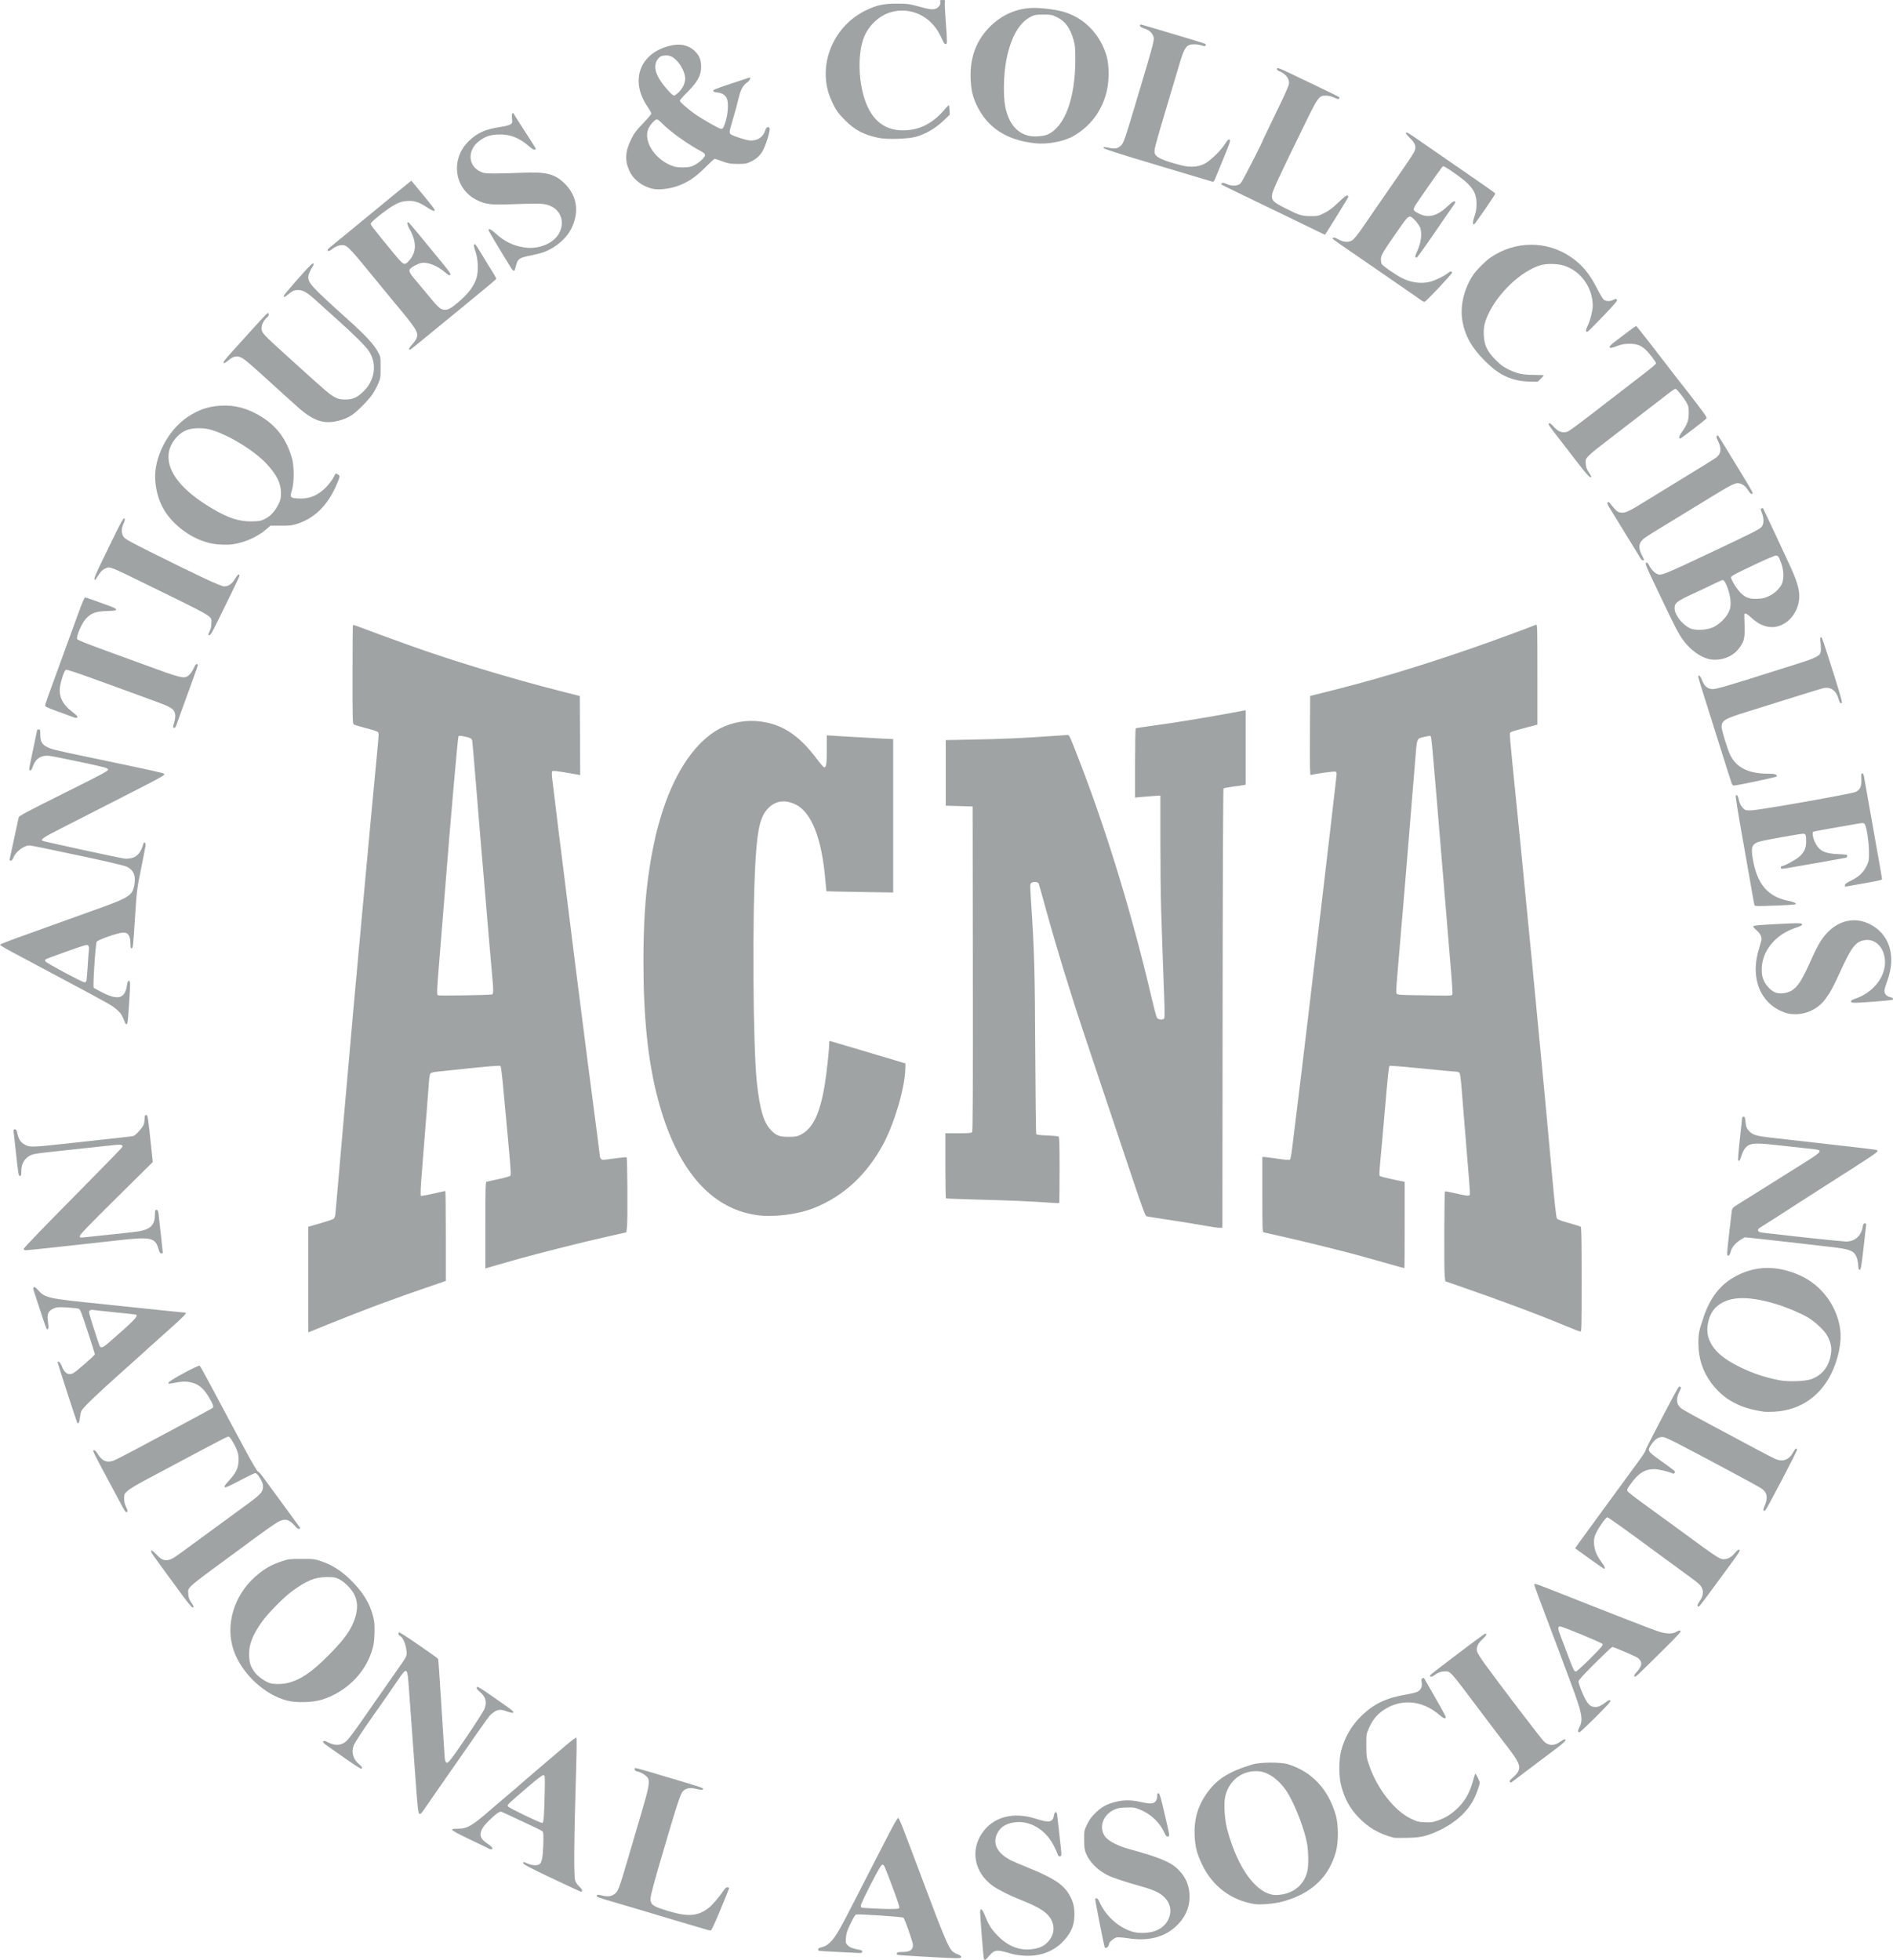 <?xml version="1.0" encoding="UTF-8" standalone="no"?>
<!-- Created with Inkscape (http://www.inkscape.org/) -->

<svg
   xmlns:dc="http://purl.org/dc/elements/1.1/"
   xmlns:cc="http://creativecommons.org/ns#"
   xmlns:rdf="http://www.w3.org/1999/02/22-rdf-syntax-ns#"
   xmlns:svg="http://www.w3.org/2000/svg"
   xmlns="http://www.w3.org/2000/svg"
   xmlns:sodipodi="http://sodipodi.sourceforge.net/DTD/sodipodi-0.dtd"
   xmlns:inkscape="http://www.inkscape.org/namespaces/inkscape"
   id="svg5250"
   version="1.1"
   inkscape:version="0.91 r13725"
   width="718.462"
   height="743.971"
   viewBox="0 0 718.462 743.971"
   sodipodi:docname="acna.svg">
  <defs
     id="defs5254" />
  <sodipodi:namedview
     pagecolor="#ffffff"
     bordercolor="#666666"
     borderopacity="1"
     objecttolerance="10"
     gridtolerance="10"
     guidetolerance="10"
     inkscape:pageopacity="0"
     inkscape:pageshadow="2"
     inkscape:window-width="1920"
     inkscape:window-height="1017"
     id="namedview5252"
     showgrid="false"
     fit-margin-top="0"
     fit-margin-left="0"
     fit-margin-right="0"
     fit-margin-bottom="0"
     inkscape:zoom="0.31593039"
     inkscape:cx="641.70763"
     inkscape:cy="373.63633"
     inkscape:window-x="-8"
     inkscape:window-y="-8"
     inkscape:window-maximized="1"
     inkscape:current-layer="svg5250" />
  <path
     style="fill:#a0a3a4"
     d="m 373.372,743.325 c -0.192,-0.93 -1.383,-16.005 -1.377,-17.422 0.008,-1.905 0.833,-1.276 1.92,1.463 1.415,3.565 2.425,5.124 4.993,7.704 3.833,3.85 8.286,5.51 12.973,4.835 2.74,-0.395 4.227,-1.09 5.815,-2.721 2.195,-2.254 2.766,-5.322 1.495,-8.034 -1.433,-3.057 -4.532,-5.115 -12.203,-8.1 -3.765,-1.465 -8.405,-3.822 -10.339,-5.251 -6.75,-4.986 -8.415,-13.189 -4.016,-19.777 4.209,-6.303 11.893,-8.395 20.552,-5.596 5.061,1.636 6.397,1.385 6.823,-1.28 0.244,-1.529 0.993,-1.695 1.221,-0.271 0.086,0.536 0.365,3 0.62,5.475 0.255,2.475 0.607,5.677 0.781,7.115 0.175,1.438 0.231,2.754 0.126,2.925 -0.339,0.549 -1.107,0.331 -1.288,-0.365 -0.097,-0.371 -0.777,-1.876 -1.511,-3.345 -3.07,-6.136 -9.132,-9.736 -14.962,-8.885 -3.363,0.491 -5.424,1.85 -6.585,4.343 -1.793,3.851 0.171,7.514 5.44,10.144 0.825,0.412 3.592,1.593 6.15,2.624 9.619,3.879 13.427,6.341 15.716,10.161 1.498,2.501 2.054,4.513 2.068,7.493 0.014,3.045 -0.574,5.277 -1.965,7.457 -3.697,5.795 -9.666,8.765 -16.868,8.395 -1.65,-0.085 -3.743,-0.37 -4.65,-0.633 -6.607,-1.917 -6.732,-1.896 -9.72,1.652 -0.636,0.755 -1.038,0.72 -1.208,-0.105 z m -22.637,-0.548 c -5.343,-0.299 -9.897,-0.614 -10.12,-0.699 -0.223,-0.086 -0.326,-0.363 -0.228,-0.617 0.131,-0.341 0.626,-0.461 1.9,-0.461 3.064,0 4.213,-0.731 4.213,-2.683 0,-0.995 -3.07,-9.807 -3.601,-10.339 -0.339,-0.339 -17.17,-1.467 -18.033,-1.209 -0.266,0.08 -1.203,1.66 -2.081,3.513 -1.317,2.778 -1.619,3.722 -1.724,5.391 -0.123,1.949 -0.094,2.055 0.805,2.895 0.849,0.794 1.542,1.041 4.779,1.71 0.459,0.095 0.661,0.318 0.594,0.658 -0.078,0.397 -0.373,0.499 -1.295,0.445 -0.656,-0.038 -4.231,-0.213 -7.944,-0.39 -3.712,-0.176 -6.919,-0.377 -7.125,-0.447 -0.686,-0.23 -0.389,-1.03 0.45,-1.213 1.775,-0.387 2.682,-0.912 4.125,-2.385 1.781,-1.819 3.653,-5.094 9.601,-16.796 2.432,-4.785 5.714,-11.197 7.294,-14.25 1.58,-3.053 4.054,-7.845 5.497,-10.65 1.444,-2.805 2.8,-5.1 3.014,-5.1 0.443,0 1.148,1.792 10.271,26.1 6.491,17.296 8.504,22.167 9.939,24.048 0.473,0.62 1.3,1.179 2.242,1.513 1.026,0.364 1.492,0.695 1.492,1.059 0,0.66 -0.689,0.656 -14.065,-0.093 z m -9.394,-18.641 c 0.054,-0.282 -0.796,-2.915 -1.889,-5.85 -3.846,-10.327 -3.894,-10.437 -4.522,-10.437 -0.454,0 -1.406,1.595 -4.386,7.35 -2.093,4.043 -3.814,7.721 -3.825,8.175 -0.016,0.696 0.11,0.831 0.806,0.864 0.454,0.022 2.377,0.136 4.275,0.253 1.897,0.117 4.798,0.201 6.446,0.186 2.576,-0.024 3.01,-0.1 3.095,-0.541 z m 77.916,14.988 c -0.422,-1.278 -3.712,-18.055 -3.582,-18.266 0.382,-0.618 1.041,-0.158 1.606,1.119 2.401,5.428 7.308,9.811 12.739,11.38 2.351,0.679 6.267,0.485 8.632,-0.427 5.426,-2.094 7.283,-8.279 3.686,-12.28 -1.741,-1.936 -4.009,-3.085 -8.689,-4.402 -6.54,-1.84 -11.174,-3.374 -13.187,-4.365 -3.832,-1.886 -7.013,-5.09 -8.324,-8.384 -0.537,-1.35 -0.66,-2.278 -0.673,-5.1 -0.016,-3.382 0.006,-3.496 1.109,-5.806 0.831,-1.74 1.655,-2.879 3.15,-4.355 2.304,-2.274 4.289,-3.366 7.698,-4.235 2.98,-0.759 5.871,-0.759 9.312,0.003 3.788,0.837 5.064,0.794 5.843,-0.197 0.39,-0.496 0.622,-1.231 0.622,-1.972 0,-0.954 0.099,-1.162 0.514,-1.083 0.41,0.079 0.866,1.614 2.257,7.597 2.096,9.019 2.046,8.672 1.264,8.785 -0.483,0.07 -0.763,-0.238 -1.303,-1.431 -1.746,-3.864 -5.184,-7.125 -9.214,-8.738 -2.171,-0.869 -2.532,-0.925 -5.352,-0.82 -2.566,0.095 -3.284,0.239 -4.742,0.952 -4.192,2.051 -5.658,6.83 -3.122,10.176 1.222,1.612 4.89,3.508 8.897,4.6 11.915,3.246 16.093,5.014 18.992,8.036 2.843,2.964 4.113,6.148 4.102,10.284 -0.011,4.142 -1.856,8.056 -5.267,11.173 -4.516,4.127 -10.598,5.596 -18.216,4.399 -1.782,-0.28 -3.648,-0.419 -4.147,-0.31 -1.137,0.25 -2.964,1.822 -2.964,2.552 0,1.012 -1.369,1.942 -1.643,1.115 z m -151.807,-6.824 c -0.99,-0.304 -4.105,-1.227 -6.922,-2.051 -2.817,-0.824 -6.26,-1.843 -7.65,-2.266 -4.787,-1.456 -12.442,-3.732 -18.728,-5.569 -6.995,-2.044 -7.65,-2.275 -7.65,-2.691 0,-0.542 0.459,-0.573 2.105,-0.14 2.109,0.554 3.671,0.294 4.945,-0.824 1.079,-0.947 1.77,-2.858 4.812,-13.31 1.565,-5.378 1.822,-6.25 5.252,-17.85 2.669,-9.027 3.087,-11.41 2.232,-12.716 -0.617,-0.942 -2.571,-2.137 -3.97,-2.429 -0.713,-0.149 -0.975,-0.367 -0.975,-0.812 0,-0.76 -1.089,-1.026 13.2,3.224 12.97,3.858 13.137,3.916 12.654,4.398 -0.249,0.249 -0.888,0.204 -2.454,-0.174 -2.544,-0.614 -4.11,-0.293 -5.265,1.08 -0.728,0.865 -2.189,5.194 -5.091,15.078 -0.775,2.64 -1.792,6.082 -2.26,7.65 -3.001,10.047 -4.785,16.681 -4.785,17.788 0,2.402 0.815,2.98 6.727,4.767 7.606,2.299 11.415,1.969 15.541,-1.346 1.244,-1 4.141,-4.407 5.483,-6.449 0.617,-0.938 1.018,-1.265 1.473,-1.2 0.344,0.049 0.626,0.182 0.626,0.295 0,0.113 -1.485,3.79 -3.3,8.171 -2.284,5.513 -3.439,7.959 -3.75,7.946 -0.247,-0.011 -1.26,-0.268 -2.25,-0.573 z M 476.25,722.815 c -8.866,-1.347 -16.048,-6.725 -19.982,-14.965 -2.038,-4.268 -2.678,-6.777 -2.868,-11.25 -0.243,-5.699 1.064,-10.511 4.088,-15.063 3.935,-5.921 8.436,-8.878 17.862,-11.734 2.918,-0.884 10.773,-0.933 13.5,-0.084 9.126,2.842 15.376,9.557 18.184,19.538 0.975,3.466 0.983,10.021 0.016,13.596 -2.66,9.839 -9.549,16.218 -20.622,19.096 -2.904,0.755 -8.036,1.192 -10.177,0.866 z m 10.662,-3.717 c 4.839,-0.918 8.223,-4.15 9.301,-8.883 0.482,-2.116 0.391,-7.656 -0.174,-10.602 -0.979,-5.11 -3.966,-13.052 -6.828,-18.156 -2.855,-5.092 -7.366,-8.679 -11.387,-9.054 -6.227,-0.581 -11.539,3.467 -12.855,9.798 -0.546,2.625 -0.167,8.581 0.773,12.145 3.943,14.957 11.284,24.895 18.492,25.034 0.596,0.011 1.801,-0.115 2.678,-0.281 z m -277.436,-6.092 c -8.187,-3.881 -10.874,-5.285 -10.875,-5.68 -0.001,-0.65 -0.069,-0.654 1.642,0.103 1.785,0.79 3.849,0.854 4.632,0.145 0.823,-0.745 1.168,-2.713 1.328,-7.58 0.097,-2.958 0.034,-4.389 -0.206,-4.688 -0.19,-0.237 -1.696,-1.045 -3.346,-1.795 -1.65,-0.75 -4.957,-2.301 -7.35,-3.447 -2.393,-1.146 -4.627,-2.169 -4.965,-2.274 -0.749,-0.233 -1.896,0.57 -4.719,3.302 -2.255,2.182 -3.216,3.768 -3.216,5.307 0,1.288 0.75,2.245 2.848,3.638 1.652,1.096 2.139,1.965 1.102,1.965 -0.302,0 -0.628,-0.078 -0.724,-0.174 -0.096,-0.096 -3.257,-1.636 -7.025,-3.422 -4.19,-1.987 -6.889,-3.434 -6.948,-3.726 -0.082,-0.404 0.257,-0.478 2.185,-0.478 3.461,0 5.32,-1.073 12.18,-7.036 1.907,-1.658 4.597,-3.959 5.978,-5.114 2.891,-2.419 4.758,-4.023 7.505,-6.448 1.073,-0.947 3.848,-3.326 6.169,-5.287 2.32,-1.961 6.154,-5.226 8.519,-7.256 2.453,-2.106 4.412,-3.579 4.562,-3.429 0.15,0.15 0.135,4.506 -0.035,10.141 -0.894,29.765 -1.002,42.51 -0.373,44.284 0.215,0.608 0.921,1.584 1.568,2.168 0.749,0.677 1.113,1.229 1.001,1.52 -0.096,0.251 -0.262,0.448 -0.368,0.437 -0.106,-0.011 -5.086,-2.34 -11.067,-5.175 z m -3.041,-23.909 c 0.102,-1.566 0.237,-5.614 0.3,-8.997 0.112,-5.968 0.098,-6.152 -0.485,-6.227 -0.402,-0.051 -2.237,1.328 -5.55,4.171 -8.312,7.133 -8.28,7.102 -7.915,7.688 0.375,0.603 12.347,6.377 13.015,6.278 0.348,-0.052 0.492,-0.711 0.635,-2.914 z M 529.05,697.614 c -5.484,-1.388 -9.581,-3.728 -13.35,-7.626 -3.343,-3.457 -5.305,-7.002 -6.643,-12.002 -0.975,-3.643 -0.982,-9.859 -0.015,-13.486 1.394,-5.228 4.04,-9.692 7.944,-13.4 4.682,-4.448 9.236,-6.57 16.915,-7.884 1.908,-0.326 3.789,-0.803 4.18,-1.059 1.289,-0.844 1.715,-1.817 1.501,-3.428 -0.159,-1.201 -0.105,-1.494 0.305,-1.652 0.274,-0.105 0.529,-0.154 0.565,-0.109 0.09,0.111 3.516,6.112 6.128,10.732 1.166,2.062 2.12,3.911 2.12,4.107 0,0.886 -0.748,0.605 -2.62,-0.983 -6.508,-5.521 -14.711,-6.077 -21.274,-1.441 -2.364,1.67 -4.002,3.742 -5.257,6.65 -0.985,2.283 -0.999,2.379 -0.978,6.667 0.021,4.207 0.058,4.456 1.129,7.567 3.039,8.828 9.513,17.078 15.786,20.118 2.306,1.117 2.835,1.254 5.273,1.362 2.322,0.102 3.024,0.011 4.9,-0.642 3.175,-1.104 5.287,-2.453 7.876,-5.03 2.633,-2.621 4.25,-5.556 5.515,-10.006 0.419,-1.475 0.805,-2.724 0.857,-2.776 0.188,-0.188 1.692,2.853 1.692,3.421 0,0.923 -1.376,4.722 -2.394,6.611 -2.706,5.018 -7.521,9.14 -14.031,12.014 -4.055,1.79 -6.091,2.22 -11.024,2.329 -2.475,0.054 -4.77,0.031 -5.1,-0.053 z M 159.049,688.409 C 158.674,687.958 158.365,684.806 157.5,672.6 c -0.333,-4.702 -0.875,-12.127 -1.204,-16.5 -0.329,-4.372 -0.806,-10.92 -1.061,-14.55 -0.63,-8.987 -0.667,-9.014 -4.517,-3.325 -2.55,3.769 -4.832,7.053 -8.666,12.475 -4.511,6.378 -7.438,10.848 -7.84,11.973 -0.912,2.551 -0.153,5.242 1.956,6.937 1.2,0.965 1.602,1.79 0.871,1.79 -0.355,0 -3.435,-2.031 -8.188,-5.399 -1.32,-0.935 -3.318,-2.342 -4.44,-3.127 -1.604,-1.121 -1.969,-1.512 -1.708,-1.826 0.272,-0.328 0.601,-0.261 1.819,0.37 2.061,1.069 4.038,1.22 5.594,0.426 1.889,-0.964 1.796,-0.841 14.699,-19.393 2.41,-3.465 5.238,-7.515 6.284,-9 3.518,-4.992 3.457,-4.846 3.099,-7.371 -0.331,-2.334 -1.37,-4.529 -2.406,-5.084 -0.616,-0.329 -0.787,-1.038 -0.32,-1.327 0.149,-0.092 3.184,1.85 6.745,4.315 8.211,5.683 7.943,5.485 8.113,6.017 0.079,0.247 0.624,8.28 1.211,17.85 0.587,9.57 1.143,18.233 1.236,19.251 0.2,2.207 0.706,2.586 1.828,1.372 1.734,-1.875 12.709,-18.22 13.307,-19.818 0.967,-2.583 0.422,-4.526 -1.802,-6.429 -1.211,-1.037 -1.457,-1.537 -0.92,-1.869 0.158,-0.098 2.217,1.172 4.575,2.822 2.358,1.65 5.402,3.778 6.764,4.729 3.335,2.328 3.096,2.948 -0.619,1.603 -2.022,-0.732 -3.189,-0.555 -4.886,0.739 -1.366,1.042 -0.96,0.485 -13.325,18.299 -2.863,4.125 -5.755,8.267 -6.426,9.205 -0.671,0.938 -2.566,3.679 -4.21,6.092 -3.356,4.924 -3.539,5.132 -4.011,4.562 z m 414.006,-11.993 c -0.248,-0.299 0.024,-0.692 1.162,-1.672 3.037,-2.616 3.125,-4.32 0.425,-8.199 -0.955,-1.372 -2.233,-3.103 -2.839,-3.845 -0.606,-0.743 -4.861,-6.345 -9.454,-12.45 -12.612,-16.762 -11.707,-15.75 -14.093,-15.75 -1.382,0 -2.595,0.468 -4.101,1.582 -0.746,0.551 -1.454,0.514 -1.454,-0.077 0,-0.261 20.171,-15.535 20.868,-15.803 0.204,-0.078 0.461,0.004 0.571,0.182 0.11,0.178 -0.549,1.009 -1.465,1.846 -1.786,1.633 -2.423,3.054 -2.097,4.682 0.098,0.491 1.415,2.599 2.926,4.684 6,8.278 21.624,28.754 22.586,29.598 1.802,1.582 3.812,1.585 6.049,0.008 1.547,-1.09 2.012,-1.219 2.012,-0.557 0,0.278 -1.381,1.531 -3.15,2.86 -3.719,2.793 -16.802,12.663 -17.285,13.041 -0.202,0.158 -0.464,0.107 -0.66,-0.129 z m 25.901,-19.106 c -0.099,-0.159 0.099,-0.834 0.438,-1.499 1.595,-3.127 1.157,-5.306 -3.655,-18.161 -1.976,-5.28 -3.764,-10.072 -3.973,-10.65 -0.38,-1.05 -2.898,-7.737 -7.187,-19.082 -1.254,-3.318 -2.28,-6.201 -2.28,-6.408 0,-0.562 0.515,-0.384 11.76,4.065 5.659,2.239 11.1,4.389 12.09,4.776 0.99,0.388 6.271,2.459 11.736,4.602 5.465,2.144 10.879,4.178 12.032,4.522 2.791,0.831 4.881,0.815 6.383,-0.05 0.892,-0.514 1.254,-0.59 1.521,-0.324 0.267,0.267 -0.932,1.622 -5.044,5.699 -12.045,11.942 -12.05,11.947 -12.42,11.577 -0.269,-0.269 -0.087,-0.645 0.774,-1.598 1.58,-1.749 2.1,-3.077 1.602,-4.092 -0.212,-0.431 -0.722,-1.033 -1.135,-1.338 -0.789,-0.582 -9.116,-4.15 -9.686,-4.15 -0.182,0 -3.14,2.797 -6.573,6.216 -4.44,4.421 -6.241,6.411 -6.241,6.892 0,0.372 0.407,1.701 0.904,2.952 2.099,5.285 3.289,6.74 5.51,6.74 1.215,0 2.095,-0.435 4.625,-2.287 0.532,-0.39 0.77,-0.423 1.046,-0.148 0.275,0.275 -0.978,1.686 -5.505,6.196 -3.224,3.212 -6.015,5.839 -6.203,5.839 -0.188,0 -0.422,-0.13 -0.521,-0.29 z m 4.645,-27.761 c 4.214,-4.22 4.896,-5.028 4.616,-5.471 -0.329,-0.521 -15.095,-6.63 -16.102,-6.661 -0.972,-0.03 -0.902,0.872 0.31,3.97 0.659,1.685 1.98,5.156 2.936,7.714 1.887,5.049 2.069,5.4 2.804,5.4 0.27,0 2.717,-2.228 5.436,-4.951 z M 109.05,645.587 c -8.722,-2.213 -17.401,-10.371 -20.394,-19.169 -3.213,-9.447 0.084,-20.7 8.155,-27.836 3.441,-3.042 6.045,-4.55 10.289,-5.959 2.37,-0.787 2.889,-0.847 7.35,-0.849 4.599,-0.003 4.919,0.038 7.65,0.952 3.728,1.248 7.171,3.403 10.499,6.57 4.893,4.657 7.818,9.315 9.028,14.378 0.538,2.251 0.616,3.292 0.495,6.574 -0.122,3.306 -0.285,4.334 -1.075,6.75 -2.753,8.425 -9.84,15.322 -18.647,18.148 -3.566,1.144 -9.768,1.348 -13.35,0.439 z m 0.312,-6.749 c 4.763,-1.229 8.737,-3.906 14.879,-10.019 5.139,-5.115 7.914,-8.615 9.455,-11.924 2.077,-4.46 2.367,-8.126 0.896,-11.338 -1.015,-2.216 -3.693,-4.991 -5.84,-6.048 -1.528,-0.753 -2.01,-0.837 -4.703,-0.826 -4.525,0.019 -7.713,1.326 -13.35,5.473 -2.999,2.206 -9.123,8.423 -11.2,11.371 -3.851,5.465 -5.149,8.954 -4.934,13.271 0.135,2.724 0.686,4.197 2.366,6.333 1.018,1.294 3.631,3.147 5.251,3.725 1.564,0.557 4.981,0.548 7.179,-0.019 z M 69.68,606.225 c -1.613,-2.186 -3.135,-4.267 -3.382,-4.623 -0.247,-0.356 -2.325,-3.187 -4.619,-6.291 -2.294,-3.104 -4.233,-5.884 -4.31,-6.177 -0.263,-1.005 0.614,-0.539 2.15,1.142 2.264,2.479 4.107,2.646 7.075,0.641 1.371,-0.927 1.992,-1.379 14.106,-10.274 3.712,-2.726 8.818,-6.46 11.345,-8.297 6.424,-4.671 7.475,-5.659 7.715,-7.256 0.133,-0.884 0.04,-1.651 -0.297,-2.462 C 98.717,560.837 97.482,559.2 96.875,559.2 c -0.299,0 -2.94,1.276 -5.87,2.836 -3.956,2.106 -5.426,2.754 -5.711,2.518 -0.298,-0.247 0.045,-0.789 1.528,-2.413 2.734,-2.996 3.555,-4.639 3.71,-7.429 0.145,-2.596 -0.356,-4.252 -2.27,-7.511 -0.872,-1.484 -1.285,-1.926 -1.729,-1.851 -0.321,0.054 -5.039,2.48 -10.484,5.391 -12.544,6.706 -13.218,7.064 -20.393,10.86 -3.599,1.904 -6.47,3.634 -7.256,4.374 -1.225,1.152 -1.3,1.318 -1.298,2.85 0,1.104 0.246,2.148 0.76,3.253 0.59,1.268 0.672,1.68 0.372,1.869 -0.504,0.318 -0.78,-0.074 -2.993,-4.246 -2.685,-5.063 -4.075,-7.668 -7.115,-13.333 -1.5,-2.796 -2.727,-5.259 -2.727,-5.475 0,-0.835 0.879,-0.331 1.616,0.926 1.618,2.761 3.562,3.606 6.089,2.645 0.801,-0.304 4.559,-2.215 8.351,-4.245 3.792,-2.031 11.822,-6.323 17.844,-9.539 6.022,-3.216 11.127,-5.991 11.344,-6.166 0.541,-0.437 0.28,-1.27 -1.208,-3.859 -2.34,-4.069 -4.588,-5.696 -8.481,-6.135 -1.318,-0.149 -2.29,-0.04 -6.26,0.699 -0.686,0.128 -0.834,0.06 -0.75,-0.343 0.15,-0.722 11.391,-6.818 11.857,-6.431 0.196,0.162 2.486,4.303 5.09,9.201 2.604,4.898 5.212,9.793 5.796,10.878 0.583,1.085 3.217,5.995 5.852,10.912 2.969,5.54 5.023,9.046 5.4,9.22 0.335,0.154 1.008,0.847 1.495,1.538 0.487,0.692 2.387,3.283 4.22,5.758 1.834,2.475 4.798,6.525 6.588,9 1.789,2.475 3.382,4.667 3.538,4.871 0.195,0.254 0.13,0.431 -0.205,0.56 -0.34,0.131 -0.866,-0.238 -1.718,-1.207 -2.23,-2.533 -3.825,-2.859 -6.529,-1.333 -1.44,0.813 -7.654,5.267 -14.88,10.666 -2.524,1.886 -2.025,1.519 -10.223,7.513 -3.643,2.663 -7.134,5.408 -7.758,6.099 -1.091,1.208 -1.13,1.325 -1.008,3.022 0.099,1.373 0.34,2.066 1.083,3.121 1.058,1.501 1.174,1.938 0.513,1.938 -0.244,0 -1.763,-1.789 -3.377,-3.975 z m 574.569,3.374 c -0.102,-0.165 0.218,-0.874 0.712,-1.575 1.324,-1.879 1.668,-3.487 1.067,-4.989 -0.561,-1.403 -1.052,-1.82 -8.679,-7.377 -3.135,-2.284 -6.375,-4.651 -7.2,-5.26 C 616.716,580.483 610.451,576 610.032,576 c -0.531,0 -2.99,3.396 -4.123,5.694 -0.801,1.624 -0.953,2.266 -0.926,3.9 0.042,2.529 0.953,4.892 2.853,7.402 1.355,1.79 1.65,2.754 0.736,2.403 -0.278,-0.107 -10.001,-7.039 -10.64,-7.586 -0.17,-0.145 -0.96,0.955 13.436,-18.713 6.885,-9.406 9.032,-12.343 11.281,-15.429 1.074,-1.473 1.953,-2.953 1.953,-3.289 0,-0.506 11.945,-23.281 12.559,-23.945 0.108,-0.117 0.376,-0.101 0.596,0.034 0.323,0.199 0.285,0.471 -0.196,1.414 -1.55,3.038 -1.419,5.143 0.413,6.653 0.889,0.733 4.94,2.955 20.379,11.178 1.155,0.615 4.767,2.545 8.027,4.288 3.26,1.743 6.551,3.445 7.313,3.782 2.909,1.287 5.286,0.453 6.838,-2.399 0.811,-1.49 1.264,-1.817 1.537,-1.108 0.143,0.372 -11.262,22.176 -12.02,22.981 -0.213,0.226 -0.531,0.322 -0.706,0.213 -0.211,-0.131 -0.068,-0.766 0.421,-1.873 1.008,-2.279 0.999,-4.248 -0.025,-5.465 -0.908,-1.08 -1.023,-1.146 -14.084,-8.153 -17.97,-9.64 -23.067,-12.248 -24.3,-12.434 -1.638,-0.247 -3.006,0.544 -4.425,2.557 -1.827,2.593 -1.774,2.699 3.15,6.233 5.917,4.246 5.75,4.104 5.519,4.704 -0.138,0.359 -0.361,0.45 -0.722,0.295 -1.787,-0.769 -5.497,-1.637 -6.995,-1.637 -3.653,0 -6.054,1.524 -9.077,5.762 -1.189,1.668 -1.381,2.113 -1.121,2.599 0.173,0.323 2.644,2.263 5.492,4.313 2.848,2.049 8.378,6.077 12.29,8.951 16.248,11.938 17.17,12.56 18.643,12.568 1.61,0.009 3.037,-0.749 4.294,-2.284 0.59,-0.72 1.259,-1.31 1.487,-1.31 0.96,0 0.693,0.419 -6.324,9.934 -1.657,2.246 -4.266,5.79 -5.799,7.875 -1.533,2.085 -2.909,3.791 -3.057,3.791 -0.149,0 -0.354,-0.135 -0.456,-0.301 z M 29.312,540.091 C 29.047,539.645 21.9,517.594 21.9,517.223 c 0,-0.92 1.025,-0.022 1.534,1.345 0.997,2.676 2.47,3.627 4.273,2.758 1.155,-0.557 8.293,-6.795 8.295,-7.249 9e-4,-0.18 -1.227,-4.081 -2.728,-8.67 -2.354,-7.196 -2.826,-8.38 -3.429,-8.609 -0.385,-0.146 -2.37,-0.359 -4.412,-0.472 -3.368,-0.187 -3.842,-0.149 -5.118,0.416 -2.07,0.916 -2.537,2.049 -2.094,5.091 0.332,2.283 0.141,3.249 -0.513,2.595 -0.237,-0.237 -2.019,-5.501 -4.896,-14.459 -0.228,-0.71 -0.221,-1.077 0.024,-1.322 0.253,-0.253 0.687,0.047 1.698,1.171 2.612,2.905 3.523,3.103 23.868,5.179 4.867,0.497 11.348,1.173 14.4,1.503 5.589,0.604 17.252,1.802 17.543,1.802 0.777,0 -0.742,1.586 -6.049,6.317 -6.768,6.033 -9.519,8.504 -10.444,9.381 -0.33,0.313 -4.175,3.76 -8.543,7.66 -9.154,8.172 -13.953,12.833 -14.458,14.043 -0.195,0.467 -0.432,1.648 -0.526,2.625 -0.154,1.594 -0.624,2.414 -1.01,1.764 z M 41.174,509.775 c 9.485,-8.231 11.363,-10.145 10.487,-10.687 -0.131,-0.081 -3.743,-0.494 -8.025,-0.918 -4.282,-0.423 -8.068,-0.835 -8.413,-0.914 -0.345,-0.079 -0.863,0.029 -1.153,0.241 -0.491,0.359 -0.392,0.802 1.492,6.669 1.11,3.456 2.14,6.52 2.288,6.809 0.455,0.885 1.251,0.598 3.323,-1.2 z M 669.75,535.923 c -9.234,-1.196 -15.58,-4.624 -20.268,-10.947 -3.239,-4.369 -4.836,-9.226 -4.876,-14.826 -0.028,-3.86 0.177,-4.908 2.008,-10.281 2.503,-7.343 6.276,-12.177 11.932,-15.282 7.683,-4.219 15.874,-4.349 24.692,-0.393 8.134,3.649 14.119,11.769 15.204,20.628 0.52,4.239 -0.435,9.673 -2.612,14.874 -4.104,9.805 -12.162,15.647 -22.33,16.191 -1.567,0.084 -3.255,0.1 -3.75,0.036 z m 17.7,-12.375 c 4.438,-1.611 7.064,-5.248 7.559,-10.467 0.202,-2.136 -0.558,-4.71 -2.023,-6.848 -1.245,-1.817 -4.502,-4.739 -6.801,-6.101 -2.747,-1.628 -7.87,-3.794 -11.893,-5.029 -11.289,-3.466 -18.835,-3.039 -23.186,1.311 -2.764,2.764 -3.903,8.171 -2.504,11.882 1.564,4.148 5.122,7.4 11.549,10.555 5.113,2.51 9.68,4.039 15.3,5.121 3.263,0.629 9.728,0.4 12,-0.425 z M 117,485.742 l 0,-20.044 4.425,-1.278 c 2.434,-0.703 4.718,-1.463 5.075,-1.69 0.517,-0.327 0.685,-0.798 0.818,-2.296 0.092,-1.036 0.37,-4.112 0.618,-6.834 0.247,-2.723 0.729,-8.258 1.07,-12.3 0.341,-4.043 0.946,-10.995 1.344,-15.45 0.398,-4.455 0.931,-10.463 1.184,-13.35 2.455,-27.994 3.039,-34.544 4.217,-47.25 0.413,-4.455 1.155,-12.555 1.649,-18 1.867,-20.575 4.88,-52.944 5.701,-61.246 0.329,-3.325 0.598,-6.515 0.598,-7.089 0,-1.23 0.032,-1.214 -5.25,-2.626 -1.98,-0.529 -3.836,-1.086 -4.125,-1.237 -0.491,-0.257 -0.525,-1.469 -0.525,-18.964 0,-10.279 0.072,-18.761 0.16,-18.849 0.088,-0.088 1.877,0.505 3.975,1.318 2.098,0.813 6.448,2.428 9.665,3.59 3.217,1.162 6.795,2.453 7.95,2.87 15.793,5.7 38.436,12.564 57.041,17.292 l 7.459,1.895 0.078,15.003 0.078,15.003 -5.134,-0.885 c -3.718,-0.641 -5.224,-0.794 -5.462,-0.556 -0.238,0.238 -0.231,1.135 0.025,3.254 1.635,13.522 2.861,23.442 5.052,40.876 1.4,11.137 2.678,21.395 2.84,22.795 0.162,1.399 0.499,4.099 0.749,6 0.769,5.866 1.941,15.042 2.223,17.405 0.462,3.878 4.56,35.587 6.452,49.928 0.412,3.123 0.749,5.831 0.749,6.018 0,0.187 0.174,0.578 0.386,0.868 0.368,0.503 0.605,0.497 4.958,-0.135 2.514,-0.365 4.669,-0.566 4.789,-0.446 0.3,0.3 0.43,23.497 0.147,26.248 l -0.23,2.23 -6.45,1.441 c -10.639,2.376 -29.209,7.076 -37.35,9.454 -1.588,0.464 -4.412,1.274 -6.9,1.98 -0.825,0.234 -1.804,0.523 -2.175,0.641 l -0.675,0.216 0,-16.38 c 0,-13.353 0.074,-16.408 0.399,-16.533 0.219,-0.084 2.262,-0.541 4.538,-1.015 2.277,-0.474 4.316,-1.042 4.532,-1.262 0.323,-0.33 0.187,-2.615 -0.778,-13.001 -0.644,-6.93 -1.498,-16.156 -1.898,-20.502 -0.4,-4.346 -0.861,-8.036 -1.024,-8.199 -0.266,-0.266 -5.832,0.211 -18.219,1.561 -1.485,0.162 -3.907,0.416 -5.383,0.564 -1.862,0.187 -2.79,0.415 -3.03,0.744 -0.191,0.261 -0.428,1.658 -0.526,3.103 -0.098,1.446 -0.527,7.016 -0.954,12.379 -2.729,34.334 -2.559,30.9 -1.528,30.9 0.401,0 2.481,-0.405 4.623,-0.9 2.142,-0.495 3.974,-0.9 4.072,-0.9 0.097,0 0.177,7.682 0.177,17.072 l 0,17.072 -1.425,0.503 c -0.784,0.277 -3.788,1.308 -6.675,2.292 -4.915,1.675 -7.939,2.751 -16.05,5.713 -4.63,1.69 -15.229,5.821 -21.45,8.359 -2.888,1.178 -5.554,2.262 -5.925,2.408 l -0.675,0.266 0,-20.044 z m 69.675,-108.235 c 0.688,-0.192 0.68,-1.061 -0.083,-9.461 -0.335,-3.683 -0.8,-8.991 -1.033,-11.796 -0.826,-9.918 -1.665,-19.864 -2.111,-25.05 -0.249,-2.888 -0.713,-8.287 -1.032,-12 -0.319,-3.712 -1.136,-13.635 -1.815,-22.05 -0.679,-8.415 -1.296,-15.6 -1.371,-15.966 -0.172,-0.841 -0.73,-1.136 -3.061,-1.618 -1.22,-0.252 -1.97,-0.284 -2.162,-0.092 -0.233,0.233 -3.216,34.189 -4.794,54.576 -0.345,4.457 -1.456,18.184 -2.558,31.607 -0.799,9.735 -0.889,11.806 -0.528,12.171 0.235,0.238 19.634,-0.066 20.55,-0.322 z M 594.3,503.358 c -10.234,-4.291 -24.275,-9.534 -41.55,-15.514 l -4.2,-1.454 -0.241,-2.07 c -0.27,-2.315 -0.16,-31.769 0.12,-32.049 0.098,-0.098 1.88,0.228 3.959,0.725 3.991,0.954 5.165,1.086 5.456,0.615 0.098,-0.159 -0.028,-2.69 -0.281,-5.625 -0.393,-4.563 -1.222,-14.721 -2.916,-35.753 -0.247,-3.063 -0.509,-4.754 -0.78,-5.025 -0.225,-0.225 -0.876,-0.408 -1.447,-0.408 -0.571,0 -6.389,-0.544 -12.929,-1.21 -6.539,-0.665 -11.994,-1.104 -12.121,-0.975 -0.275,0.28 -0.576,3.152 -1.769,16.885 -0.494,5.692 -1.026,11.7 -1.181,13.35 -0.937,9.945 -1.019,11.269 -0.721,11.567 0.17,0.17 2.36,0.742 4.867,1.271 l 4.558,0.962 0.005,16.31 c 0.003,8.97 -0.039,16.353 -0.091,16.405 -0.053,0.053 -2.658,-0.641 -5.79,-1.541 -3.132,-0.9 -6.977,-1.985 -8.545,-2.411 -1.567,-0.426 -3.795,-1.034 -4.95,-1.351 -5.302,-1.455 -20.457,-5.182 -26.7,-6.566 -3.795,-0.841 -7.136,-1.599 -7.425,-1.683 -0.49,-0.143 -0.525,-1.09 -0.525,-14.383 l 0,-14.23 0.675,-0.003 c 0.371,0 2.668,0.294 5.104,0.656 2.987,0.444 4.528,0.559 4.733,0.355 0.167,-0.167 0.504,-1.913 0.749,-3.881 1.823,-14.622 3.195,-25.8 3.718,-30.277 0.154,-1.32 0.961,-8.07 1.793,-15 2.426,-20.204 4.143,-34.613 4.969,-41.7 0.423,-3.63 0.965,-8.22 1.204,-10.2 1.039,-8.596 4.684,-39.945 5.154,-44.318 0.159,-1.483 0.11,-1.747 -0.359,-1.927 -0.472,-0.181 -8.335,0.925 -9.368,1.318 -0.301,0.115 -0.362,-2.913 -0.3,-14.946 l 0.078,-15.09 4.05,-1.003 c 19.895,-4.926 35.747,-9.661 57.75,-17.25 6.811,-2.349 20.226,-7.275 23.925,-8.784 0.497,-0.203 0.525,0.812 0.525,18.854 l 0,19.068 -1.125,0.311 c -0.619,0.171 -2.781,0.738 -4.806,1.26 -2.025,0.522 -3.912,1.118 -4.194,1.324 -0.551,0.403 -0.635,-0.623 2.457,29.982 0.4,3.96 1.018,10.17 1.373,13.8 0.355,3.63 0.765,7.815 0.91,9.3 2.466,25.136 4.535,46.493 5.681,58.65 0.505,5.362 1.187,12.518 1.514,15.9 0.864,8.921 2.183,23.173 3.775,40.8 0.879,9.734 1.538,15.682 1.781,16.078 0.289,0.471 1.42,0.912 4.535,1.769 2.282,0.628 4.318,1.273 4.524,1.434 0.293,0.229 0.375,4.601 0.375,20.056 0,18.635 -0.03,19.761 -0.525,19.73 -0.289,-0.018 -2.752,-0.967 -5.475,-2.108 z M 551.224,377.51 c 0.103,-0.269 -0.083,-3.745 -0.415,-7.725 -0.331,-3.979 -1.681,-20.221 -3,-36.092 -4.697,-56.537 -4.472,-54.098 -5.003,-54.302 -0.223,-0.086 -1.385,0.106 -2.581,0.426 -2.646,0.708 -2.39,-0.111 -3.225,10.282 -0.338,4.207 -0.953,11.7 -1.367,16.65 -0.414,4.95 -0.886,10.755 -1.051,12.9 -0.326,4.252 -3.176,38.174 -4.192,49.894 -0.487,5.615 -0.551,7.392 -0.28,7.719 0.278,0.335 1.632,0.443 6.396,0.512 3.324,0.048 7.953,0.118 10.286,0.156 3.687,0.059 4.268,0.004 4.431,-0.421 z m 154.013,102.579 c -0.091,-1.264 -0.399,-2.533 -0.81,-3.339 -1.023,-2.004 -2.587,-2.575 -9.176,-3.349 -9.212,-1.083 -25.929,-2.979 -29.578,-3.354 l -3.478,-0.358 -1.322,0.781 c -2.08,1.23 -3.56,2.943 -3.987,4.614 -0.239,0.938 -0.556,1.501 -0.879,1.563 -0.747,0.144 -0.764,0.381 1.193,-16.369 0.211,-1.806 0.128,-1.719 3.786,-3.962 1.521,-0.933 6.402,-3.984 10.846,-6.781 4.444,-2.797 10.452,-6.57 13.35,-8.385 3.861,-2.418 5.295,-3.473 5.362,-3.946 0.108,-0.755 0.126,-0.751 -6.692,-1.466 -2.475,-0.26 -6.81,-0.734 -9.634,-1.055 -8.248,-0.937 -10.169,-0.763 -11.773,1.063 -0.498,0.567 -1.142,1.813 -1.431,2.768 -0.6,1.985 -0.887,2.436 -1.288,2.021 -0.168,-0.173 0.065,-3.28 0.594,-7.935 0.478,-4.207 0.872,-7.886 0.875,-8.175 0.007,-0.597 0.863,-0.721 1.044,-0.15 0.065,0.206 0.207,1.163 0.316,2.127 0.161,1.435 0.388,1.964 1.259,2.927 1.312,1.452 2.725,1.892 8.038,2.499 2.145,0.245 8.76,0.995 14.7,1.666 22.263,2.516 25.673,2.929 25.873,3.129 0.594,0.594 0.362,0.755 -17.923,12.412 -4.537,2.893 -9.533,6.094 -11.1,7.115 -4.968,3.234 -14.159,9.128 -15.525,9.955 -0.807,0.489 -0.874,1.171 -0.15,1.546 0.289,0.149 1.538,0.361 2.775,0.471 1.238,0.109 3.263,0.329 4.5,0.489 5.188,0.668 24.419,2.69 25.587,2.69 3.433,0 5.826,-2.123 6.394,-5.672 0.149,-0.93 0.333,-1.228 0.758,-1.228 0.309,0 0.554,0.169 0.545,0.375 -0.009,0.206 -0.451,4.154 -0.982,8.772 -0.797,6.938 -1.048,8.413 -1.442,8.489 -0.387,0.075 -0.505,-0.292 -0.623,-1.947 z M 60.169,474.17 C 58.897,469.796 57.27,469.437 45,470.826 28.87,472.652 10.76,474.6 9.916,474.6 9.237,474.6 9,474.462 9,474.065 c 0,-0.306 7.997,-8.61 18.675,-19.392 10.271,-10.371 18.721,-19.055 18.778,-19.297 0.216,-0.924 -0.452,-1.002 -4.631,-0.542 -7.621,0.839 -9.536,1.046 -14.072,1.52 -8.943,0.936 -12.927,1.398 -14.4,1.671 -3.281,0.609 -5.25,3.042 -5.25,6.488 0,1.628 -0.075,1.886 -0.549,1.886 -0.496,0 -0.628,-0.74 -1.371,-7.725 -0.452,-4.249 -0.897,-8.231 -0.99,-8.85 -0.147,-0.99 -0.093,-1.125 0.449,-1.125 0.505,0 0.686,0.307 0.995,1.69 0.498,2.225 1.326,3.412 2.956,4.235 1.818,0.919 2.788,0.886 15.793,-0.529 19.481,-2.12 24.551,-2.692 25.211,-2.844 0.806,-0.185 3.353,-2.973 3.898,-4.267 0.224,-0.531 0.407,-1.577 0.407,-2.325 0,-1.13 0.095,-1.36 0.563,-1.36 0.63,0 0.662,0.2 1.875,11.69 l 0.649,6.14 -13.844,13.688 C 33.961,464.887 30.3,468.686 30.3,469.188 c 0,0.657 0.07,0.675 1.875,0.493 9.781,-0.986 19.288,-2.04 20.691,-2.294 4.332,-0.783 5.934,-2.477 5.934,-6.277 0,-1.591 0.07,-1.81 0.582,-1.81 0.457,0 0.62,0.274 0.759,1.275 0.168,1.211 1.66,14.757 1.66,15.074 0,0.083 -0.26,0.151 -0.579,0.151 -0.443,0 -0.69,-0.384 -1.053,-1.63 z M 456.45,465.148 c -2.97,-0.546 -8.842,-1.496 -13.05,-2.11 -4.207,-0.614 -7.928,-1.221 -8.269,-1.348 -0.509,-0.191 -1.711,-3.505 -6.812,-18.786 -3.406,-10.205 -9.006,-26.924 -12.444,-37.154 -3.438,-10.23 -7.08,-21.233 -8.094,-24.45 -4.139,-13.141 -4.956,-15.799 -7.279,-23.7 -1.334,-4.537 -3.245,-11.287 -4.247,-15 -1.002,-3.712 -1.947,-6.986 -2.1,-7.275 -0.331,-0.625 -1.986,-0.712 -2.76,-0.146 -0.488,0.357 -0.491,0.781 -0.059,7.275 1.243,18.701 1.435,25.579 1.58,56.728 0.079,17.013 0.253,31.108 0.386,31.323 0.171,0.276 1.386,0.432 4.139,0.532 2.144,0.077 4.08,0.254 4.303,0.391 0.329,0.204 0.405,2.57 0.405,12.686 0,6.84 -0.068,12.49 -0.15,12.557 -0.083,0.067 -1.635,0.017 -3.45,-0.11 -7.631,-0.536 -15.714,-0.887 -27.125,-1.178 -6.669,-0.17 -12.237,-0.379 -12.375,-0.464 -0.138,-0.085 -0.25,-5.682 -0.25,-12.437 l 0,-12.282 4.913,0 c 3.768,0 4.992,-0.095 5.251,-0.407 0.248,-0.299 0.317,-16.728 0.262,-62.025 l -0.076,-61.618 -5.1,-0.15 -5.1,-0.15 0,-12.45 0,-12.45 10.444,-0.199 c 11.006,-0.209 19.555,-0.591 29.418,-1.314 C 402.09,279.197 405.008,279 405.296,279 c 0.545,0 0.963,0.954 4.865,11.1 10.245,26.64 19.732,57.904 26.946,88.8 0.867,3.712 1.763,7.054 1.991,7.425 0.468,0.76 2.201,0.95 2.736,0.3 0.208,-0.253 0.224,-2.568 0.049,-7.125 -0.315,-8.201 -0.806,-22.274 -1.193,-34.2 -0.158,-4.867 -0.285,-16.207 -0.282,-25.2 0.003,-8.992 0.003,-16.742 -0.003,-17.22 l -0.007,-0.87 -2.925,0.185 c -1.609,0.102 -3.769,0.276 -4.8,0.388 l -1.875,0.203 0,-13.075 c 0,-7.191 0.116,-13.146 0.257,-13.234 0.141,-0.087 2.807,-0.502 5.925,-0.922 3.118,-0.42 6.883,-0.96 8.368,-1.2 1.485,-0.24 5.265,-0.85 8.4,-1.356 3.135,-0.505 8.265,-1.396 11.4,-1.98 3.135,-0.584 6.139,-1.137 6.675,-1.229 l 0.975,-0.168 0,14.115 0,14.115 -0.825,0.176 c -0.454,0.097 -2.293,0.367 -4.086,0.6 -1.794,0.233 -3.38,0.542 -3.524,0.687 -0.149,0.149 -0.296,36.329 -0.339,83.499 l -0.075,83.236 -1.05,0.046 c -0.578,0.025 -3.48,-0.401 -6.45,-0.948 z M 287.1,461.258 C 269.436,458.688 256.604,443.525 249.647,417 c -3.719,-14.179 -5.433,-30.539 -5.439,-51.9 -0.004,-14.347 0.676,-24.901 2.282,-35.4 0.696,-4.551 0.983,-6.07 2.382,-12.6 0.265,-1.238 1.134,-4.414 1.931,-7.058 4.671,-15.497 11.894,-26.863 20.629,-32.456 4.365,-2.795 10.046,-4.226 15.368,-3.87 9.238,0.617 16.077,4.843 23.159,14.31 1.347,1.801 2.623,3.275 2.835,3.275 0.816,0 1.006,-1.258 1.006,-6.66 l 0,-5.5 8.475,0.524 c 4.661,0.288 10.331,0.608 12.6,0.711 l 4.125,0.187 0,29.117 0,29.117 -12.645,-0.193 c -6.955,-0.106 -12.669,-0.229 -12.698,-0.273 -0.029,-0.044 -0.221,-2.037 -0.426,-4.43 -1.339,-15.62 -5.261,-25.578 -11.219,-28.483 -3.786,-1.846 -7.26,-1.535 -9.911,0.888 -3.352,3.064 -4.502,7.26 -5.298,19.345 -1.33,20.179 -1.053,71.474 0.461,85.35 1.134,10.39 2.608,15.265 5.493,18.162 1.962,1.97 3.099,2.388 6.493,2.388 2.576,0 3.212,-0.104 4.5,-0.735 4.711,-2.309 7.434,-7.904 9.279,-19.065 0.724,-4.378 1.671,-13.18 1.671,-15.526 0,-0.97 0.088,-1.137 0.525,-1.004 0.289,0.088 3.022,0.899 6.075,1.802 3.053,0.903 8.318,2.471 11.7,3.485 3.382,1.014 7.162,2.144 8.4,2.511 l 2.25,0.668 -0.064,2.217 c -0.208,7.175 -4.023,20.203 -8.257,28.197 -6.212,11.728 -15.158,20.012 -26.438,24.485 -6.264,2.484 -15.393,3.603 -21.79,2.673 z M 47.426,388.125 c -1.013,-2.621 -1.5,-3.415 -2.829,-4.61 C 42.46,381.593 42.93,381.858 20.1,369.682 14.078,366.47 7.091,362.742 4.575,361.398 2.059,360.054 0,358.818 0,358.652 c 0,-0.166 3.274,-1.474 7.275,-2.906 4.001,-1.432 10.312,-3.705 14.025,-5.049 3.712,-1.345 9.585,-3.456 13.05,-4.693 15.045,-5.367 15.883,-5.884 16.665,-10.277 0.579,-3.253 -0.325,-5.407 -2.798,-6.668 -1.088,-0.555 -9.613,-2.514 -23.167,-5.324 -2.475,-0.513 -6.457,-1.35 -8.85,-1.86 -2.393,-0.51 -4.707,-0.924 -5.144,-0.922 -2.041,0.013 -5.194,2.475 -5.99,4.677 C 4.807,326.348 4.491,326.7 4.107,326.7 c -0.443,0 -0.534,-0.152 -0.405,-0.675 0.092,-0.371 0.85,-3.895 1.684,-7.83 0.834,-3.935 1.599,-7.479 1.698,-7.876 0.152,-0.607 2.865,-2.059 17.114,-9.16 14.709,-7.33 16.921,-8.519 16.842,-9.051 -0.082,-0.552 -1.1,-0.829 -10.291,-2.794 -5.61,-1.2 -11.027,-2.27 -12.037,-2.379 -3.223,-0.347 -5.364,1.137 -6.405,4.439 -0.374,1.187 -1.208,1.547 -1.208,0.521 0,-0.332 0.674,-3.741 1.499,-7.575 0.825,-3.834 1.5,-7.072 1.5,-7.196 6e-4,-0.124 0.271,-0.225 0.601,-0.225 0.541,0 0.6,0.2 0.601,2.025 0,2.552 0.634,3.679 2.637,4.694 1.586,0.803 3.075,1.17 14.162,3.489 24.422,5.106 29.737,6.268 30.076,6.572 0.646,0.579 0.981,0.395 -23.026,12.642 -5.28,2.693 -12.57,6.414 -16.2,8.269 -6.439,3.29 -7.506,3.996 -6.893,4.566 0.242,0.225 27.485,6.161 31.077,6.771 0.596,0.101 1.765,0.038 2.599,-0.141 2.371,-0.508 3.718,-2.106 4.751,-5.636 0.221,-0.753 0.868,-0.147 0.78,0.731 -0.048,0.478 -0.814,4.446 -1.703,8.819 -1.549,7.616 -1.643,8.354 -2.243,17.55 C 50.52,359.485 50.464,360 49.928,360 49.616,360 49.5,359.605 49.5,358.538 c 0,-3.336 -0.743,-4.543 -2.787,-4.528 -1.712,0.013 -9.514,2.72 -9.993,3.467 -0.473,0.738 -1.55,17.12 -1.15,17.497 0.154,0.145 1.652,0.961 3.329,1.814 6.014,3.057 8.599,2.258 9.303,-2.877 0.1,-0.73 0.31,-1.406 0.466,-1.503 0.813,-0.502 0.872,0.646 0.397,7.734 -0.53,7.912 -0.623,8.658 -1.077,8.658 -0.165,0 -0.418,-0.304 -0.561,-0.675 z m -14.591,-15.9 c 0.081,-0.371 0.288,-2.97 0.462,-5.775 0.173,-2.805 0.381,-5.512 0.462,-6.015 0.082,-0.515 -0.028,-1.153 -0.253,-1.461 -0.378,-0.516 -0.827,-0.395 -8.177,2.204 -4.277,1.513 -7.91,2.883 -8.071,3.044 -0.191,0.191 -0.192,0.456 -5e-4,0.759 0.405,0.642 13.935,7.886 14.763,7.904 0.457,0.01 0.716,-0.2 0.816,-0.661 z m 646.515,12.646 c -2.668,-0.388 -5.952,-2.126 -8.124,-4.297 -4.687,-4.687 -6.09,-12.032 -3.787,-19.824 0.488,-1.65 0.959,-3.307 1.048,-3.682 0.298,-1.263 -0.356,-2.712 -1.75,-3.877 -0.735,-0.615 -1.337,-1.273 -1.337,-1.463 0,-0.416 1.965,-0.602 11.198,-1.061 5.062,-0.252 6.936,-0.252 7.185,-0.004 0.48,0.48 0.067,0.764 -2.183,1.503 -7.8,2.564 -12.964,8.886 -12.945,15.846 0.006,2.043 0.151,2.798 0.825,4.3 0.915,2.039 2.832,3.946 4.527,4.506 1.737,0.573 4.333,0.228 5.989,-0.796 2.458,-1.52 3.861,-3.762 7.691,-12.297 2.349,-5.233 3.942,-7.811 6.219,-10.062 4.419,-4.368 10.152,-5.497 15.385,-3.029 7.827,3.691 10.546,12.255 6.945,21.871 -0.57,1.522 -1.036,3.178 -1.036,3.68 0,1.1 0.883,2.065 2.116,2.311 0.982,0.196 1.398,0.615 0.993,1.001 -0.304,0.29 -13.27,1.297 -14.809,1.151 -1.564,-0.149 -1.316,-0.852 0.521,-1.477 7.234,-2.459 12.024,-8.828 11.349,-15.09 -0.529,-4.913 -4.056,-8.018 -8.082,-7.117 -3.203,0.717 -4.691,2.743 -9.053,12.326 -2.527,5.553 -3.639,7.576 -5.581,10.151 -3.04,4.032 -8.262,6.162 -13.305,5.429 z m -13.481,-41.335 c -0.081,-0.268 -0.418,-2.039 -0.749,-3.937 -0.331,-1.897 -0.942,-5.407 -1.357,-7.8 -0.416,-2.393 -1.763,-10.02 -2.993,-16.95 -1.246,-7.021 -2.123,-12.715 -1.979,-12.859 0.46,-0.462 0.801,0.049 1.189,1.782 0.26,1.164 0.696,2.044 1.379,2.789 0.992,1.081 1.014,1.088 3.345,1.053 2.943,-0.044 37.756,-6.192 39.547,-6.984 1.739,-0.769 2.341,-2.117 2.204,-4.937 -0.084,-1.734 -0.02,-2.143 0.338,-2.143 0.28,0 0.519,0.439 0.654,1.2 0.117,0.66 1.447,8.152 2.957,16.65 3.42,19.252 3.893,21.969 3.896,22.376 0.003,0.309 -1.429,0.614 -9.148,1.952 -1.815,0.314 -3.671,0.65 -4.125,0.746 -0.682,0.144 -0.825,0.071 -0.825,-0.424 0,-0.445 0.574,-0.881 2.246,-1.708 3.066,-1.515 4.722,-3.047 5.918,-5.476 0.934,-1.897 0.986,-2.177 0.986,-5.309 0,-3.793 -0.918,-9.83 -1.626,-10.696 -0.468,-0.572 -0.517,-0.572 -3.924,0.043 -1.897,0.342 -6.113,1.079 -9.369,1.638 -3.255,0.558 -6.071,1.109 -6.257,1.224 -0.426,0.263 -0.135,2.244 0.546,3.715 1.604,3.463 3.619,4.544 8.855,4.753 3.185,0.127 3.525,0.194 3.525,0.698 0,0.334 -0.27,0.616 -0.675,0.705 -1.284,0.28 -17.038,3.064 -22.948,4.055 -0.7,0.117 -1.341,0.145 -1.425,0.061 -0.281,-0.281 -0.155,-0.952 0.179,-0.952 0.88,0 5.475,-2.484 6.735,-3.642 1.871,-1.718 2.519,-3.182 2.527,-5.709 0.008,-2.523 -0.159,-2.95 -1.159,-2.95 -1.067,0 -13.802,2.265 -16.081,2.86 -3.275,0.855 -3.808,2.007 -3.032,6.554 1.644,9.645 5.581,14.381 13.301,16.001 2.269,0.476 3.078,0.815 3.078,1.29 0,0.237 -4.072,0.485 -11.467,0.698 -3.602,0.104 -4.135,0.058 -4.264,-0.368 z M 657.295,297.525 c -0.161,-0.371 -1.856,-5.67 -3.768,-11.775 -3.361,-10.735 -5.957,-18.975 -8.117,-25.761 -0.571,-1.794 -0.97,-3.329 -0.887,-3.412 0.387,-0.387 0.98,0.284 1.482,1.679 0.781,2.173 2.193,3.344 4.03,3.344 1.383,-9e-5 6.997,-1.638 22.115,-6.453 3.465,-1.104 8.258,-2.613 10.65,-3.355 5.196,-1.61 7.512,-2.674 8.037,-3.692 0.35,-0.677 0.35,-2.531 0,-5.37 -0.049,-0.396 0.071,-0.775 0.266,-0.843 0.377,-0.132 0.639,0.626 5.388,15.632 1.823,5.759 2.735,9.073 2.549,9.259 -0.462,0.462 -0.831,0.036 -1.243,-1.435 -0.924,-3.301 -3.051,-4.769 -5.902,-4.072 -1.288,0.315 -10.205,3.077 -25.897,8.021 -2.888,0.91 -5.723,1.795 -6.3,1.966 -0.578,0.172 -2.033,0.715 -3.234,1.208 -2.347,0.963 -3.066,1.783 -3.066,3.495 0,1.135 2.217,8.386 3.199,10.462 2.331,4.93 6.948,7.267 14.366,7.273 2.619,0.002 3.435,0.249 3.435,1.037 -1.5e-4,0.267 -15.32,3.508 -16.431,3.476 -0.21,-0.006 -0.513,-0.315 -0.674,-0.686 z M 65.7,275.995 c 0,-0.167 0.22,-1.097 0.49,-2.066 0.303,-1.09 0.414,-2.167 0.29,-2.824 -0.366,-1.953 -1.374,-2.617 -7.23,-4.765 -29.819,-10.939 -33.821,-12.342 -34.318,-12.029 -0.556,0.351 -1.752,3.867 -2.14,6.29 -0.581,3.636 0.926,6.817 4.508,9.51 1.073,0.806 1.991,1.639 2.042,1.85 0.165,0.69 -0.433,0.733 -1.925,0.141 -0.807,-0.32 -3.458,-1.295 -5.891,-2.167 -3.045,-1.091 -4.424,-1.726 -4.425,-2.038 0,-0.428 1.502,-4.697 4.646,-13.197 0.763,-2.062 2.259,-6.18 3.324,-9.15 1.065,-2.97 2.056,-5.67 2.202,-6 0.146,-0.33 1.242,-3.334 2.435,-6.675 1.349,-3.776 2.321,-6.075 2.57,-6.075 0.22,0 1.856,0.531 3.635,1.181 1.78,0.65 4.314,1.564 5.633,2.033 1.501,0.534 2.432,1.033 2.491,1.337 0.081,0.419 -0.388,0.501 -3.447,0.606 -4.264,0.146 -5.98,0.771 -7.974,2.902 -1.61,1.721 -3.843,6.957 -3.321,7.785 0.181,0.286 3.703,1.732 8.235,3.38 4.355,1.584 11.496,4.195 15.869,5.802 16.164,5.94 16.523,6.025 18.401,4.376 0.562,-0.494 1.343,-1.642 1.736,-2.551 0.468,-1.085 0.868,-1.624 1.163,-1.567 0.247,0.048 0.418,0.285 0.378,0.526 -0.039,0.242 -1.234,3.612 -2.655,7.489 -1.421,3.877 -3.232,8.873 -4.024,11.1 -0.792,2.228 -1.535,4.286 -1.652,4.575 -0.225,0.559 -1.047,0.732 -1.047,0.22 z m 582.787,-25.829 c -3.171,-0.745 -6.876,-3.45 -9.508,-6.942 -1.842,-2.444 -3.344,-5.351 -9.884,-19.124 -4.777,-10.06 -4.948,-10.5 -4.093,-10.5 0.221,0 0.562,0.35 0.757,0.779 0.602,1.32 1.896,2.834 2.841,3.323 1.865,0.964 1.695,1.03 22.25,-8.674 14.524,-6.857 17.075,-8.16 17.817,-9.104 0.823,-1.047 0.837,-3.183 0.033,-5.222 -0.527,-1.338 -0.544,-1.542 -0.137,-1.698 0.254,-0.098 0.506,-0.127 0.559,-0.065 0.162,0.187 9.161,19.386 10.714,22.857 2.56,5.721 3.353,8.918 2.972,11.985 -0.807,6.504 -6.392,11.241 -11.925,10.113 -2.275,-0.464 -4.031,-1.437 -6.234,-3.456 -1.986,-1.82 -2.744,-1.987 -2.624,-0.578 0.042,0.49 0.103,2.512 0.135,4.492 0.067,4.153 -0.3,5.402 -2.369,8.05 -2.458,3.148 -7.205,4.729 -11.305,3.767 z m 1.688,-12.038 c 2.265,-1.045 4.81,-3.482 5.845,-5.596 0.69,-1.41 0.818,-2.048 0.792,-3.933 -0.044,-3.112 -1.917,-8.4 -2.975,-8.4 -0.247,0 -1.628,0.59 -3.069,1.311 -1.44,0.721 -5.049,2.426 -8.019,3.79 -6.358,2.919 -7.209,3.587 -7.18,5.634 0.036,2.507 2.899,6.185 5.91,7.593 1.918,0.897 6.324,0.695 8.695,-0.399 z m 21.275,-11.876 c 2.401,-1.152 4.579,-3.407 5.078,-5.256 0.558,-2.067 0.393,-4.662 -0.451,-7.076 -0.899,-2.573 -1.214,-3.021 -2.125,-3.021 -0.371,0 -3.358,1.263 -6.638,2.806 -8.936,4.204 -10.314,4.938 -10.314,5.494 0,0.862 2.139,4.355 3.501,5.717 1.992,1.992 3.339,2.495 6.399,2.387 2.141,-0.076 2.871,-0.244 4.55,-1.05 z M 79.113,241.013 c -0.103,-0.103 0.102,-0.744 0.456,-1.425 0.426,-0.819 0.65,-1.814 0.662,-2.942 0.032,-2.957 2.019,-1.773 -26.081,-15.54 -12.809,-6.275 -12.482,-6.16 -14.525,-5.118 -1.009,0.515 -1.662,1.286 -3.22,3.804 -0.321,0.518 -0.36,0.521 -0.554,0.042 -0.138,-0.342 0.719,-2.414 2.544,-6.15 1.514,-3.099 3.979,-8.165 5.478,-11.259 1.517,-3.13 2.904,-5.625 3.127,-5.625 0.556,0 0.501,0.613 -0.193,2.142 -0.801,1.766 -0.776,3.513 0.068,4.788 0.566,0.854 2.134,1.749 9.675,5.522 18.782,9.397 27.229,13.347 28.538,13.347 1.637,0 3.017,-0.972 4.153,-2.925 0.874,-1.502 1.66,-2.046 1.66,-1.148 0,0.235 -1.191,2.834 -2.647,5.775 -1.456,2.941 -3.909,7.947 -5.453,11.123 -2.563,5.274 -3.135,6.14 -3.688,5.588 z M 622.693,212.025 c -1.077,-1.728 -4.607,-7.482 -7.683,-12.525 -1.862,-3.053 -3.793,-6.199 -4.291,-6.992 -0.712,-1.135 -0.826,-1.519 -0.537,-1.8 0.287,-0.278 0.479,-0.2 0.867,0.353 0.274,0.391 1.045,1.316 1.711,2.055 1.012,1.122 1.433,1.368 2.55,1.49 1.584,0.173 3.022,-0.505 9.138,-4.312 2.145,-1.335 8.828,-5.427 14.85,-9.094 6.022,-3.667 11.403,-7.007 11.957,-7.423 2.008,-1.507 2.24,-3.522 0.745,-6.471 -0.536,-1.057 -0.657,-1.57 -0.425,-1.802 0.203,-0.203 0.418,-0.217 0.578,-0.038 0.14,0.157 2.39,3.795 5,8.085 2.61,4.29 5.524,9.077 6.475,10.638 0.951,1.561 1.663,2.944 1.582,3.075 -0.331,0.536 -0.908,0.162 -1.713,-1.112 -1.015,-1.606 -2.094,-2.432 -3.509,-2.685 -1.419,-0.254 -3.041,0.566 -11.84,5.981 -3.96,2.437 -8.482,5.207 -10.05,6.155 -8.235,4.98 -12.582,7.669 -13.755,8.509 -2.381,1.705 -2.741,3.594 -1.245,6.537 1.041,2.049 1.042,2.053 0.457,2.053 -0.244,0 -0.632,-0.304 -0.864,-0.675 z M 82.8,206.664 c -5.794,-0.49 -11.741,-3.399 -16.529,-8.084 -4.511,-4.415 -6.894,-9.708 -7.356,-16.346 -0.59,-8.47 4.744,-18.887 12.24,-23.905 4.162,-2.786 7.725,-4.01 12.601,-4.328 5.392,-0.352 10.47,1.047 15.638,4.308 5.777,3.645 9.354,8.524 11.392,15.541 0.912,3.14 0.909,9.411 -0.01,12.297 -0.831,2.621 -0.649,2.871 2.24,3.078 4.105,0.294 7.51,-1.028 10.566,-4.101 1.08,-1.086 2.356,-2.717 2.835,-3.624 0.479,-0.907 0.913,-1.701 0.966,-1.765 0.052,-0.064 0.443,0.113 0.869,0.392 0.908,0.595 0.899,0.644 -0.792,4.497 -3.182,7.251 -8.152,12.104 -14.514,14.173 -2.103,0.684 -2.888,0.779 -6.342,0.766 l -3.942,-0.014 -1.908,1.623 c -3.584,3.049 -9.277,5.336 -13.908,5.586 -0.99,0.054 -2.812,0.012 -4.05,-0.093 z m 17.805,-9.707 c 2.11,-1.063 3.765,-2.865 5.074,-5.523 0.86,-1.747 0.968,-2.246 0.947,-4.378 -0.035,-3.681 -1.577,-6.8 -5.407,-10.937 C 96.558,171.084 86.856,165.127 80.1,163.152 c -2.796,-0.818 -6.822,-0.797 -9.076,0.046 -3.694,1.382 -6.73,5.419 -7.039,9.361 -0.522,6.666 5.093,13.658 16.359,20.369 6.33,3.771 10.441,5.106 15.356,4.989 2.808,-0.067 3.341,-0.171 4.905,-0.96 z m 497.537,-22.109 c -2.691,-3.494 -5.372,-6.97 -5.958,-7.725 -4.789,-6.174 -4.755,-6.121 -4.171,-6.482 0.173,-0.107 0.863,0.43 1.534,1.192 1.87,2.124 3.514,2.722 5.456,1.984 0.808,-0.307 5.924,-4.138 16.245,-12.165 3.63,-2.823 8.085,-6.263 9.9,-7.646 5.654,-4.305 7.35,-5.719 7.35,-6.125 0,-0.562 -2.711,-4.066 -4.065,-5.255 -1.835,-1.611 -3.257,-2.114 -5.985,-2.114 -1.826,-2e-4 -2.902,0.183 -4.5,0.766 -2.577,0.941 -2.955,0.992 -3.059,0.421 -0.048,-0.265 0.872,-1.157 2.239,-2.171 1.276,-0.947 3.533,-2.657 5.014,-3.8 1.482,-1.143 2.788,-2.02 2.904,-1.949 0.243,0.15 8.058,10.153 12.4,15.87 1.629,2.145 3.724,4.845 4.656,6 0.932,1.155 3.544,4.522 5.804,7.483 3.917,5.131 4.084,5.407 3.576,5.897 -0.97,0.934 -9.507,7.47 -9.757,7.47 -0.665,0 -0.464,-0.987 0.467,-2.295 2.182,-3.065 2.726,-4.514 2.742,-7.305 0.013,-2.251 -0.084,-2.726 -0.826,-4.05 -1.107,-1.976 -3.725,-5.25 -4.198,-5.25 -0.205,0 -1.126,0.574 -2.047,1.275 -3.718,2.833 -10.976,8.431 -17.215,13.276 -3.63,2.82 -7.975,6.175 -9.656,7.455 -1.681,1.281 -3.552,2.878 -4.158,3.549 -1.046,1.158 -1.096,1.308 -0.979,2.925 0.093,1.291 0.357,2.05 1.083,3.127 0.528,0.782 0.96,1.551 0.96,1.707 0,1.049 -1.466,-0.496 -5.757,-6.067 z M 123.15,160.167 c -3.167,-0.417 -6.145,-2.075 -10.2,-5.682 -2.69,-2.393 -8.998,-8.105 -14.55,-13.175 -2.393,-2.185 -5.057,-4.449 -5.921,-5.031 -2.143,-1.443 -3.644,-1.308 -5.816,0.523 -1.075,0.906 -1.602,1.18 -1.831,0.95 -0.229,-0.229 0.687,-1.427 3.183,-4.162 1.928,-2.112 5.682,-6.27 8.342,-9.24 2.661,-2.97 5.019,-5.444 5.24,-5.497 0.577,-0.139 0.503,0.991 -0.098,1.485 -1.235,1.017 -2.2,2.764 -2.199,3.982 0,2.157 -0.384,1.741 12.149,13.1 12.914,11.703 13.809,12.463 15.935,13.509 1.153,0.568 1.943,0.721 3.715,0.719 2.851,-0.002 4.569,-0.787 6.984,-3.191 4.26,-4.242 5.058,-10.401 1.957,-15.113 -1.304,-1.982 -5.433,-6.092 -12.39,-12.335 -3.135,-2.813 -6.848,-6.153 -8.25,-7.421 -2.912,-2.634 -4.447,-3.488 -6.264,-3.488 -1.459,0 -2.087,0.276 -3.836,1.69 -1.435,1.16 -1.679,1.23 -1.545,0.448 0.086,-0.504 8.325,-9.906 10.264,-11.713 0.962,-0.896 1.397,-0.576 0.704,0.518 -1.054,1.664 -1.709,3.236 -1.716,4.119 -0.017,2.349 1.406,3.87 15.428,16.489 6.347,5.712 9.457,9.08 10.983,11.895 1.032,1.903 1.033,1.908 1.032,5.955 -3e-4,3.862 -0.043,4.148 -0.923,6.171 -0.508,1.167 -1.45,2.922 -2.095,3.9 -1.484,2.252 -5.777,6.603 -7.925,8.032 -2.842,1.891 -7.225,2.976 -10.357,2.564 z m 453.016,-15.763 c -4.888,-1.048 -8.317,-3.082 -12.766,-7.572 -4.765,-4.81 -7.169,-9.007 -8.269,-14.437 -1.18,-5.825 0.41,-12.799 4.173,-18.295 1.151,-1.681 4.562,-5.072 6.316,-6.279 9.373,-6.449 21.287,-6.564 30.518,-0.295 4.264,2.896 7.123,6.314 9.982,11.937 1.093,2.15 2.286,4.118 2.651,4.373 0.854,0.598 2.411,0.593 3.582,-0.012 0.771,-0.398 0.987,-0.411 1.317,-0.075 0.328,0.334 -0.55,1.391 -5.198,6.252 -3.076,3.217 -5.755,5.891 -5.954,5.942 -0.756,0.192 -0.759,-0.653 -0.007,-2.144 1.008,-1.998 1.991,-5.874 1.984,-7.82 -0.023,-6.851 -4.61,-13.198 -10.951,-15.157 -2.496,-0.771 -6.517,-0.833 -8.864,-0.136 -7.29,2.164 -16.119,10.486 -19.893,18.751 -1.416,3.102 -1.792,4.973 -1.617,8.051 0.212,3.715 1.327,5.968 4.551,9.197 1.949,1.952 2.934,2.674 4.979,3.65 3.265,1.558 5.311,1.977 9.675,1.981 1.939,0.002 3.525,0.085 3.525,0.183 0,0.099 -0.512,0.68 -1.138,1.291 l -1.138,1.111 -2.687,-0.025 c -1.478,-0.013 -3.625,-0.225 -4.772,-0.471 z M 155.252,132.603 c -0.113,-0.183 0.385,-0.967 1.107,-1.743 0.722,-0.775 1.492,-1.846 1.711,-2.38 0.908,-2.212 0.147,-3.452 -8.337,-13.58 -0.622,-0.743 -4.276,-5.197 -8.119,-9.9 -8.304,-10.161 -9.668,-11.627 -11.056,-11.887 -1.341,-0.252 -3.009,0.275 -4.417,1.394 -1.106,0.879 -1.791,1.025 -1.791,0.381 0,-0.327 0.2,-0.499 7.27,-6.231 2.437,-1.976 6.388,-5.223 8.78,-7.216 2.393,-1.993 6.908,-5.701 10.034,-8.24 l 5.684,-4.616 0.973,1.182 c 0.535,0.65 2.534,3.066 4.441,5.369 1.907,2.303 3.468,4.362 3.468,4.575 0,0.678 -0.755,0.424 -2.871,-0.965 -3.158,-2.074 -4.925,-2.643 -7.608,-2.447 -1.752,0.127 -2.682,0.391 -4.35,1.232 -2.714,1.369 -9.471,6.637 -9.471,7.384 0,0.54 0.589,1.302 8.189,10.591 4.374,5.346 4.559,5.447 6.356,3.459 2.923,-3.235 2.956,-7.191 0.102,-12.202 -0.83,-1.458 -0.97,-2.762 -0.249,-2.316 0.283,0.175 5.635,6.627 12.978,15.645 2.599,3.192 3.133,4.009 2.802,4.283 -0.32,0.266 -0.759,0.039 -2.018,-1.045 -3.101,-2.667 -6.915,-4.064 -9.327,-3.414 -0.651,0.175 -1.847,0.727 -2.658,1.226 -2.203,1.356 -2.106,1.772 1.363,5.822 0.997,1.164 3.23,3.844 4.962,5.955 3.258,3.972 4.12,4.679 5.7,4.679 1.244,0 2.334,-0.601 4.738,-2.612 3.959,-3.313 6.248,-6.297 7.19,-9.374 0.811,-2.651 0.662,-7.081 -0.337,-10.01 C 179.733,93.385 179.689,92.7 180.302,92.7 c 0.147,0 1.371,1.856 2.72,4.125 1.349,2.269 3.123,5.169 3.942,6.446 0.819,1.277 1.443,2.437 1.387,2.579 -0.105,0.267 -5.634,4.872 -17.351,14.452 -3.712,3.035 -8.485,6.943 -10.606,8.683 -4.974,4.082 -4.891,4.024 -5.142,3.617 z M 539.25,113.89 c -0.495,-0.387 -3.263,-2.317 -6.15,-4.289 -2.888,-1.972 -7.275,-5.003 -9.75,-6.736 -2.475,-1.733 -6.188,-4.288 -8.25,-5.679 -3.081,-2.077 -8.759,-6.045 -9.28,-6.486 -0.071,-0.06 0.013,-0.253 0.188,-0.428 0.224,-0.224 0.801,-0.046 1.954,0.605 1.828,1.032 3.617,1.208 5.002,0.492 0.846,-0.438 2.166,-2.041 4.586,-5.569 0.736,-1.073 2.401,-3.502 3.702,-5.4 1.3,-1.897 4.633,-6.721 7.406,-10.718 7.137,-10.291 8.059,-11.695 8.354,-12.724 0.461,-1.606 0.011,-2.688 -1.896,-4.559 -1.152,-1.13 -1.681,-1.854 -1.493,-2.042 0.275,-0.275 1.177,0.268 5.712,3.442 0.779,0.545 4.656,3.224 8.616,5.953 15.365,10.59 19.503,13.487 19.582,13.71 0.102,0.288 -7.65,11.549 -8.045,11.687 -0.645,0.225 -0.593,-0.938 0.138,-3.056 0.595,-1.725 0.773,-2.824 0.768,-4.744 -0.013,-4.809 -1.941,-7.305 -9.697,-12.555 -1.476,-0.999 -2.829,-1.767 -3.007,-1.708 -0.286,0.095 -4.735,6.355 -9.709,13.66 -1.981,2.909 -1.958,3.07 0.597,4.36 3.563,1.798 6.915,0.914 10.903,-2.875 1.964,-1.866 2.819,-2.289 2.819,-1.396 0,0.165 -0.439,0.89 -0.975,1.611 -0.536,0.721 -3.743,5.366 -7.125,10.323 -3.382,4.957 -6.311,9.016 -6.507,9.022 -0.701,0.018 -0.678,-0.551 0.093,-2.235 1.529,-3.34 1.984,-6.459 1.302,-8.918 -0.171,-0.615 -0.994,-1.862 -1.843,-2.791 -2.227,-2.437 -2.498,-2.338 -5.564,2.03 -6.574,9.365 -7.581,11.016 -7.581,12.431 0,0.733 0.137,1.588 0.304,1.901 0.395,0.737 5.31,4.15 7.718,5.358 3.5,1.756 7.334,2.255 10.665,1.388 2.033,-0.529 5.443,-2.197 6.761,-3.306 0.866,-0.728 1.552,-0.793 1.552,-0.147 0,0.529 -9.948,11.099 -10.442,11.096 -0.279,-0.002 -0.913,-0.32 -1.408,-0.707 z M 194.024,101.795 c -5.242,-8.471 -8.624,-14.173 -8.624,-14.541 0,-0.67 1.135,-0.101 2.716,1.363 3.279,3.035 6.672,4.687 10.929,5.321 5.43,0.808 11.026,-1.488 13.153,-5.395 2.395,-4.4 0.53,-9.204 -4.148,-10.686 -2.072,-0.657 -3.648,-0.692 -14.001,-0.319 -7.917,0.285 -9.79,0.051 -13.16,-1.645 -8.591,-4.324 -10.035,-15.574 -2.879,-22.424 3.24,-3.101 6.297,-4.449 11.972,-5.278 1.612,-0.235 3.283,-0.659 3.714,-0.941 0.734,-0.481 0.773,-0.624 0.623,-2.281 -0.102,-1.125 -0.041,-1.842 0.169,-1.971 0.181,-0.112 0.372,-0.078 0.424,0.075 0.052,0.153 1.208,1.996 2.568,4.096 3.426,5.291 5.756,8.961 5.86,9.231 0.048,0.125 -0.131,0.312 -0.397,0.414 -0.32,0.123 -1.031,-0.295 -2.087,-1.226 -3.882,-3.422 -7.643,-4.802 -12.296,-4.512 -2.779,0.173 -4.577,0.842 -6.782,2.524 -4.369,3.332 -4.203,9.194 0.324,11.435 1.56,0.772 1.878,0.817 5.85,0.813 2.31,-0.002 6.832,-0.121 10.05,-0.265 9.223,-0.412 12.577,0.415 16.218,3.999 3.875,3.814 5.247,8.453 3.994,13.501 -1.125,4.532 -3.912,8.194 -8.289,10.891 -2.419,1.491 -4.345,2.181 -8.236,2.953 -4.775,0.947 -5.248,1.29 -5.936,4.306 -0.186,0.815 -0.491,1.532 -0.678,1.595 -0.187,0.062 -0.659,-0.402 -1.049,-1.031 z m 305.466,-14.291 c -1.738,-0.855 -5.45,-2.658 -8.25,-4.009 -2.8,-1.35 -7.79,-3.762 -11.09,-5.361 -3.3,-1.598 -8.358,-4.044 -11.239,-5.435 -2.882,-1.391 -5.303,-2.592 -5.38,-2.669 -0.077,-0.077 0.012,-0.293 0.198,-0.48 0.252,-0.252 0.743,-0.165 1.912,0.338 2.01,0.865 4.113,0.736 5.255,-0.321 C 471.473,69.035 479.4,53.566 479.4,52.974 c 0,-0.055 1.757,-3.71 3.905,-8.123 4.225,-8.682 5.536,-11.552 5.85,-12.81 0.445,-1.784 -0.994,-3.906 -3.305,-4.871 -1.107,-0.463 -1.403,-0.803 -1.106,-1.273 0.133,-0.211 1.52,0.308 3.955,1.481 2.062,0.993 7.26,3.482 11.55,5.53 4.29,2.048 7.896,3.819 8.013,3.936 0.117,0.117 0.106,0.384 -0.024,0.594 -0.183,0.296 -0.603,0.212 -1.862,-0.375 -1.074,-0.5 -2.154,-0.758 -3.178,-0.76 -2.548,-0.005 -2.926,0.488 -7.454,9.733 -10.64,21.724 -12.82,26.433 -12.971,28.032 -0.187,1.967 0.487,2.658 4.678,4.795 5.6,2.855 6.64,3.187 9.977,3.187 2.763,0 2.972,-0.048 5.244,-1.2 1.751,-0.888 3.128,-1.931 5.294,-4.008 2.049,-1.966 3.073,-2.753 3.412,-2.622 0.288,0.111 0.412,0.375 0.306,0.652 -0.098,0.256 -1.75,2.989 -3.67,6.072 -1.92,3.083 -3.845,6.18 -4.277,6.881 -0.433,0.701 -0.854,1.265 -0.937,1.254 -0.083,-0.011 -1.572,-0.72 -3.31,-1.574 z M 247.848,71.697 c -3.954,-0.834 -7.419,-3.467 -8.959,-6.808 -1.823,-3.953 -1.63,-7.399 0.673,-12.04 1.164,-2.345 1.898,-3.326 4.514,-6.034 1.718,-1.779 3.124,-3.45 3.124,-3.715 0,-0.265 -0.691,-1.501 -1.536,-2.746 -6.971,-10.274 -2.403,-21.033 9.867,-23.243 3.439,-0.619 6.548,0.387 8.68,2.809 1.391,1.581 1.889,3.029 1.889,5.495 0,3.282 -1.367,5.739 -5.437,9.776 -1.465,1.452 -2.663,2.83 -2.663,3.061 0,0.431 3.118,3.19 5.424,4.798 3.379,2.358 9.477,5.85 10.216,5.85 0.737,0 0.875,-0.2 1.608,-2.325 0.939,-2.725 1.302,-6.763 0.78,-8.685 -0.439,-1.615 -1.751,-2.584 -3.774,-2.789 -1.029,-0.104 -1.525,-0.296 -1.585,-0.615 -0.068,-0.358 1.439,-0.967 6.597,-2.665 3.677,-1.21 6.854,-2.265 7.06,-2.343 0.859,-0.326 0.314,1.086 -0.679,1.758 -1.676,1.135 -2.543,2.744 -3.359,6.235 -0.409,1.748 -1.338,5.169 -2.065,7.602 -1.434,4.796 -1.526,5.385 -0.924,5.884 0.697,0.578 5.392,2.139 7.026,2.336 2.911,0.35 5.319,-1.148 6.116,-3.806 0.349,-1.166 1.164,-1.609 1.615,-0.879 0.45,0.728 -1.464,6.897 -2.816,9.077 -0.963,1.553 -2.459,2.823 -4.388,3.724 -1.627,0.76 -2.102,0.839 -4.95,0.82 -2.763,-0.019 -3.469,-0.138 -5.751,-0.975 -1.431,-0.525 -2.749,-0.954 -2.929,-0.954 -0.181,0 -1.778,1.463 -3.549,3.251 -3.835,3.871 -7.002,5.944 -11.071,7.249 -3.023,0.969 -6.647,1.341 -8.752,0.897 z m 14.705,-8.56 c 1.886,-0.642 4.871,-3.088 4.988,-4.086 0.081,-0.692 -0.169,-0.921 -2.25,-2.062 C 260.246,54.221 253.965,49.636 250.964,46.528 250.312,45.853 249.551,45.3 249.274,45.3 c -0.659,0 -2.605,2.167 -3.196,3.558 -2.082,4.899 2.817,12.154 9.672,14.322 1.68,0.531 5.181,0.509 6.803,-0.044 z M 257.39,35.223 c 1.724,-1.558 2.822,-3.949 2.647,-5.767 -0.193,-2.005 -1.446,-4.57 -3.095,-6.332 -1.6,-1.711 -2.922,-2.26 -4.9,-2.037 -1.099,0.124 -1.557,0.361 -2.212,1.146 -2.41,2.887 -0.94,7.175 4.386,12.793 0.665,0.701 1.383,1.275 1.595,1.275 0.213,0 0.923,-0.485 1.579,-1.077 z M 459.75,68.851 c -0.165,-0.056 -9.446,-2.834 -20.625,-6.173 -14.914,-4.455 -20.325,-6.189 -20.325,-6.513 0,-0.337 0.229,-0.395 0.975,-0.245 3.429,0.688 4.166,0.611 5.58,-0.578 1.061,-0.893 1.547,-2.289 6.05,-17.392 7.155,-23.996 6.899,-22.97 6.131,-24.587 -0.6,-1.265 -1.579,-2.011 -3.436,-2.62 -0.779,-0.256 -1.391,-0.654 -1.447,-0.943 -0.053,-0.275 0.056,-0.5 0.243,-0.5 0.303,0 4.059,1.106 19.949,5.871 2.472,0.741 4.593,1.446 4.712,1.566 0.12,0.12 0.118,0.38 -0.005,0.577 -0.171,0.276 -0.499,0.261 -1.412,-0.064 -0.655,-0.233 -1.948,-0.43 -2.875,-0.437 -2.877,-0.022 -3.691,1.024 -5.487,7.057 -0.586,1.969 -2.879,9.655 -5.096,17.08 -4.295,14.389 -4.687,15.892 -4.458,17.09 0.311,1.629 2.916,2.848 10.019,4.689 3.382,0.877 6.313,0.709 8.807,-0.504 2.113,-1.028 6.053,-4.783 7.749,-7.387 1.274,-1.956 1.428,-2.092 1.983,-1.749 0.317,0.196 -0.21,1.727 -2.445,7.105 -1.567,3.771 -3.02,7.294 -3.23,7.831 -0.356,0.913 -0.622,1.075 -1.358,0.826 z M 393,54.395 C 382.059,53.262 374.737,48.502 370.668,39.873 369.258,36.885 368.692,34.633 368.452,31.05 367.88,22.54 370.177,15.806 375.526,10.315 380.123,5.597 386.137,3 392.465,3 c 3.689,0 9.018,0.757 11.887,1.689 7.584,2.464 13.442,8.724 15.684,16.761 0.963,3.451 0.954,9.356 -0.02,13.333 -1.799,7.348 -6.173,13.195 -12.616,16.866 -3.626,2.066 -9.731,3.23 -14.4,2.747 z m 4.603,-3.344 c 6.489,-2.87 10.48,-13.594 10.516,-28.252 0.011,-4.557 -0.076,-5.559 -0.657,-7.593 -1.324,-4.632 -3.121,-7.108 -6.292,-8.67 -1.883,-0.927 -2.198,-0.988 -5.162,-0.988 -2.67,0 -3.369,0.104 -4.53,0.676 -4.57,2.252 -7.651,7.494 -9.446,16.07 -1.127,5.387 -1.353,14.108 -0.475,18.338 1.302,6.271 4.374,9.954 9.15,10.972 1.898,0.404 5.356,0.126 6.896,-0.555 z m -64.113,1.301 c -5.661,-1.176 -9.013,-2.941 -12.792,-6.738 -2.335,-2.346 -3.107,-3.365 -4.258,-5.624 -0.773,-1.517 -1.679,-3.677 -2.012,-4.8 -3.61,-12.144 2.456,-25.532 14.156,-31.24 4.104,-2.002 6.831,-2.59 11.916,-2.571 3.817,0.015 4.717,0.119 7.35,0.856 4.984,1.394 6.271,1.561 7.504,0.973 1.123,-0.535 1.781,-1.71 1.483,-2.648 C 356.687,0.086 356.821,0 357.711,0 c 1.018,0 1.046,0.031 0.898,0.975 -0.085,0.536 0.059,3.675 0.319,6.975 0.62,7.877 0.618,8.922 -0.02,8.797 -0.271,-0.053 -0.593,-0.299 -0.716,-0.547 -0.122,-0.247 -0.733,-1.504 -1.357,-2.792 -3.548,-7.327 -11.273,-10.934 -18.771,-8.764 -4.254,1.231 -8.195,4.846 -10.032,9.202 -2.49,5.904 -2.395,16.365 0.219,24.066 2.615,7.704 7.488,11.6 14.488,11.583 6.288,-0.015 11.466,-2.698 16.16,-8.372 0.604,-0.73 1.167,-1.258 1.251,-1.174 0.084,0.084 0.186,0.935 0.227,1.891 l 0.073,1.737 -2.583,2.436 c -2.934,2.767 -6.498,4.834 -10.167,5.896 -2.938,0.85 -11.033,1.103 -14.21,0.443 z"
     id="path5800"
     inkscape:connector-curvature="0" />
</svg>
